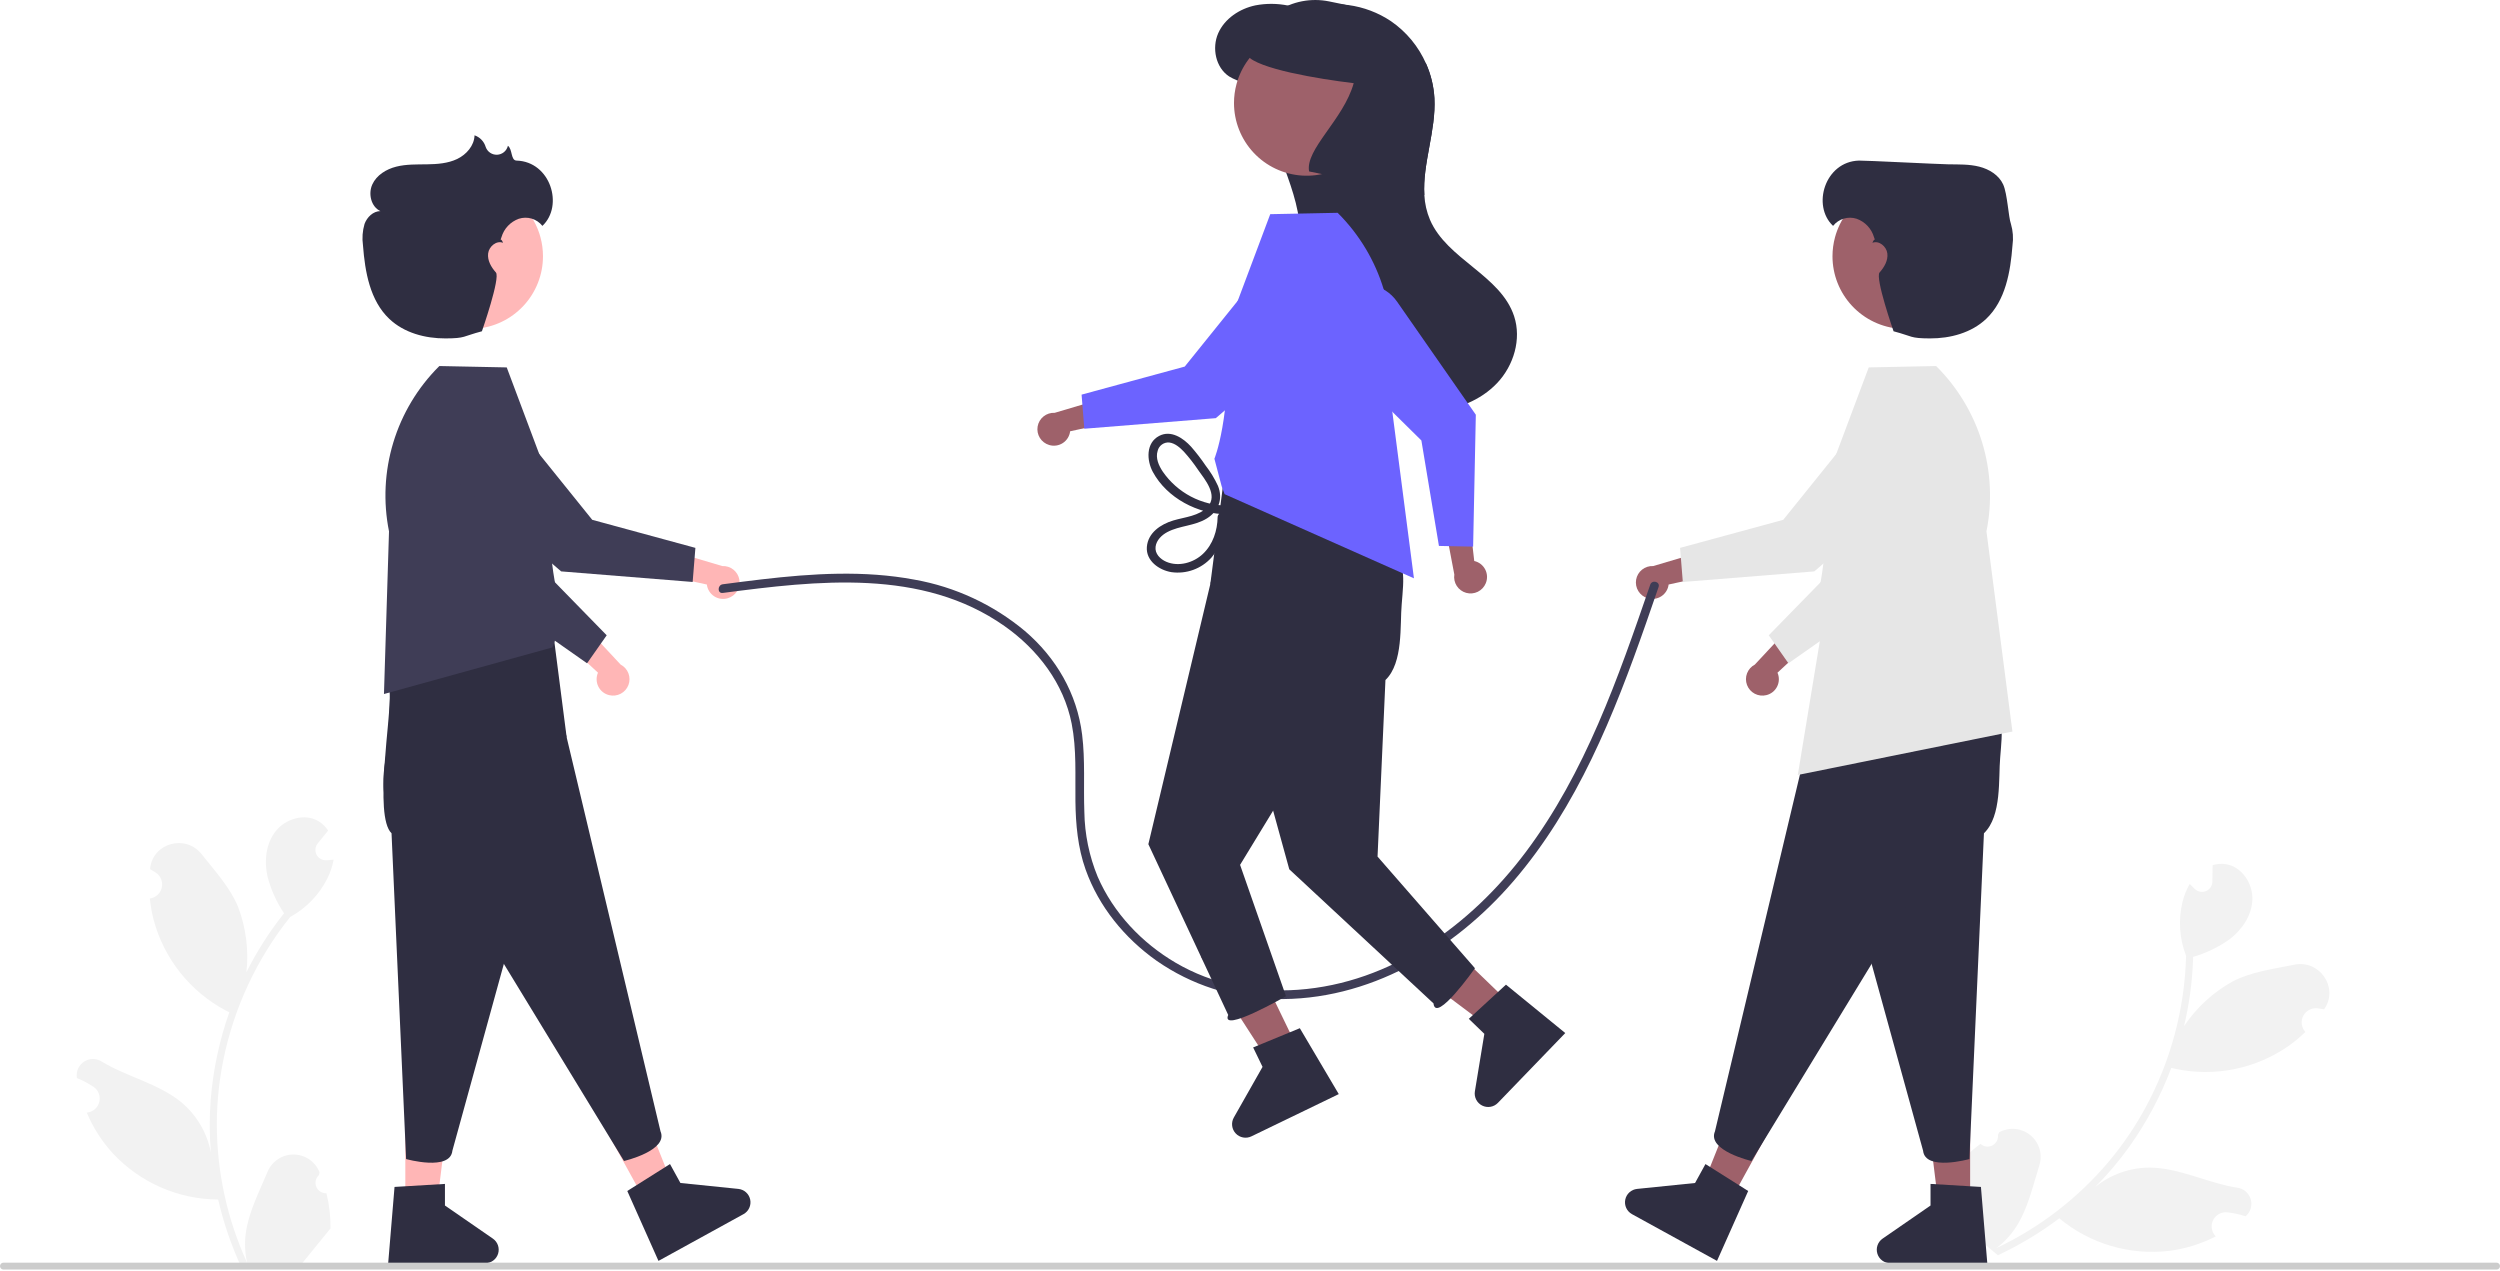 <svg width="608" height="309" viewBox="0 0 608 309" fill="none" xmlns="http://www.w3.org/2000/svg">
<g clip-path="url(#clip0_258_170)">
<path d="M79.388 290.202C78.867 290.226 78.352 290.089 77.912 289.81C77.472 289.532 77.128 289.125 76.927 288.644C76.726 288.163 76.678 287.633 76.788 287.124C76.899 286.615 77.164 286.152 77.546 285.798C77.611 285.544 77.656 285.361 77.721 285.106C77.698 285.051 77.674 284.995 77.651 284.94C77.127 283.702 76.249 282.646 75.126 281.905C74.004 281.165 72.688 280.772 71.343 280.777C69.998 280.782 68.685 281.184 67.568 281.933C66.451 282.682 65.581 283.745 65.066 284.987C63.008 289.944 60.387 294.91 59.741 300.152C59.457 302.469 59.577 304.818 60.096 307.094C55.261 296.548 52.751 285.085 52.734 273.484C52.733 270.573 52.895 267.664 53.219 264.77C53.486 262.399 53.858 260.044 54.333 257.706C56.924 245.019 62.487 233.129 70.566 223.011C74.477 220.877 77.639 217.596 79.627 213.61C80.347 212.177 80.856 210.648 81.138 209.069C80.697 209.127 80.249 209.163 79.808 209.192C79.67 209.199 79.526 209.206 79.388 209.214L79.337 209.216C78.852 209.238 78.371 209.119 77.952 208.874C77.533 208.629 77.194 208.268 76.976 207.834C76.757 207.401 76.669 206.914 76.721 206.431C76.773 205.949 76.963 205.492 77.269 205.115C77.46 204.881 77.65 204.646 77.841 204.412C78.13 204.051 78.427 203.696 78.716 203.335C78.749 203.3 78.781 203.264 78.81 203.226C79.142 202.814 79.475 202.409 79.808 201.997C79.201 201.055 78.384 200.265 77.421 199.69C74.088 197.738 69.489 199.09 67.081 202.105C64.666 205.121 64.21 209.351 65.049 213.118C65.874 216.324 67.238 219.366 69.084 222.114C68.903 222.345 68.715 222.57 68.534 222.801C65.23 227.05 62.349 231.613 59.935 236.424C60.522 231.035 59.821 225.582 57.89 220.516C55.933 215.794 52.264 211.818 49.034 207.736C45.154 202.833 37.196 204.973 36.513 211.188C36.506 211.248 36.5 211.308 36.493 211.368C36.973 211.639 37.443 211.926 37.902 212.23C38.48 212.616 38.927 213.167 39.186 213.812C39.445 214.456 39.503 215.163 39.352 215.841C39.202 216.519 38.851 217.136 38.344 217.611C37.837 218.086 37.199 218.396 36.513 218.502L36.443 218.513C36.614 220.242 36.916 221.956 37.347 223.64C38.595 228.34 40.8 232.731 43.825 236.539C46.85 240.347 50.629 243.488 54.925 245.767C55.207 245.912 55.482 246.056 55.764 246.194C53.338 253.068 51.817 260.229 51.238 267.496C50.91 271.784 50.929 276.091 51.295 280.375L51.274 280.223C50.348 275.459 47.807 271.161 44.079 268.053C38.542 263.505 30.719 261.83 24.746 258.174C24.111 257.766 23.373 257.549 22.618 257.547C21.864 257.545 21.125 257.759 20.488 258.164C19.851 258.568 19.343 259.146 19.024 259.83C18.705 260.513 18.588 261.274 18.688 262.022C18.696 262.075 18.704 262.128 18.712 262.182C19.602 262.544 20.47 262.962 21.308 263.433C21.788 263.703 22.258 263.991 22.717 264.294C23.294 264.68 23.742 265.231 24.001 265.876C24.259 266.52 24.317 267.228 24.167 267.905C24.017 268.583 23.666 269.2 23.159 269.675C22.652 270.15 22.014 270.46 21.328 270.566L21.257 270.577C21.207 270.584 21.163 270.591 21.113 270.599C22.634 274.231 24.77 277.575 27.425 280.484C30.706 284.004 34.672 286.817 39.078 288.751C43.485 290.684 48.24 291.697 53.053 291.728H53.06C54.366 297.404 56.259 302.93 58.707 308.215H78.882C78.955 307.991 79.02 307.759 79.085 307.535C77.217 307.653 75.343 307.541 73.502 307.203C74.999 305.366 76.496 303.515 77.993 301.678C78.026 301.644 78.058 301.607 78.087 301.569C78.846 300.629 79.612 299.697 80.372 298.757L80.372 298.755C80.413 295.874 80.082 292.999 79.388 290.202L79.388 290.202Z" fill="#F2F2F2"/>
<path d="M481.653 278.183C482.036 278.536 482.518 278.763 483.035 278.833C483.551 278.903 484.076 278.813 484.539 278.575C485.002 278.336 485.381 277.961 485.624 277.5C485.867 277.039 485.962 276.515 485.897 275.998C486.012 275.762 486.094 275.593 486.209 275.356C486.263 275.329 486.316 275.301 486.369 275.274C487.568 274.664 488.919 274.421 490.255 274.577C491.591 274.733 492.851 275.28 493.876 276.149C494.902 277.018 495.648 278.172 496.021 279.464C496.393 280.756 496.376 282.129 495.97 283.411C494.354 288.53 493.163 294.017 490.283 298.444C489.009 300.4 487.405 302.121 485.543 303.529C496.031 298.57 505.331 291.414 512.812 282.546C514.687 280.319 516.435 277.989 518.05 275.566C519.372 273.579 520.604 271.538 521.746 269.443C527.929 258.067 531.325 245.386 531.656 232.442C530.037 228.293 529.729 223.746 530.774 219.416C531.145 217.856 531.74 216.358 532.54 214.968C532.84 215.296 533.16 215.612 533.479 215.919C533.58 216.012 533.686 216.111 533.786 216.205L533.824 216.24C534.181 216.569 534.626 216.787 535.104 216.87C535.582 216.952 536.074 216.894 536.52 216.703C536.966 216.512 537.348 216.196 537.619 215.793C537.889 215.39 538.038 214.918 538.046 214.433C538.051 214.131 538.056 213.829 538.061 213.527C538.073 213.064 538.074 212.602 538.085 212.139C538.082 212.091 538.081 212.043 538.083 211.996C538.094 211.466 538.1 210.942 538.111 210.412C539.182 210.082 540.315 210.004 541.422 210.183C545.23 210.835 547.879 214.83 547.78 218.688C547.688 222.55 545.313 226.081 542.246 228.424C539.551 230.346 536.549 231.796 533.368 232.71C533.357 233.004 533.357 233.296 533.346 233.59C533.14 238.969 532.406 244.315 531.157 249.551C534.177 245.048 538.223 241.327 542.963 238.693C547.5 236.34 552.867 235.658 557.967 234.614C564.092 233.36 568.804 240.12 565.326 245.316C565.293 245.366 565.259 245.416 565.225 245.466C564.684 245.365 564.139 245.282 563.592 245.219C562.902 245.143 562.205 245.276 561.592 245.603C560.979 245.929 560.479 246.433 560.158 247.049C559.836 247.664 559.708 248.363 559.79 249.052C559.873 249.741 560.161 250.39 560.618 250.913L560.665 250.966C559.421 252.18 558.086 253.297 556.673 254.308C552.692 257.101 548.177 259.042 543.411 260.009C538.646 260.975 533.731 260.947 528.977 259.925C528.668 259.854 528.365 259.788 528.06 259.712C525.491 266.534 522.046 272.994 517.811 278.928C515.302 282.42 512.515 285.704 509.477 288.746L509.591 288.644C513.366 285.594 518.078 283.941 522.931 283.962C530.096 284.046 537.161 287.8 544.086 288.847C544.834 288.944 545.539 289.252 546.117 289.737C546.696 290.221 547.124 290.86 547.351 291.58C547.578 292.299 547.594 293.069 547.398 293.797C547.202 294.526 546.802 295.183 546.245 295.692C546.204 295.727 546.164 295.763 546.123 295.798C545.208 295.502 544.276 295.264 543.331 295.084C542.79 294.983 542.246 294.9 541.698 294.837C541.008 294.76 540.311 294.894 539.698 295.221C539.085 295.547 538.586 296.051 538.264 296.667C537.943 297.282 537.815 297.98 537.897 298.67C537.979 299.359 538.267 300.008 538.724 300.531L538.771 300.584C538.805 300.622 538.834 300.656 538.868 300.694C535.365 302.495 531.578 303.679 527.674 304.195C522.897 304.777 518.051 304.377 513.435 303.02C508.818 301.663 504.526 299.378 500.824 296.303L500.819 296.299C496.165 299.802 491.16 302.812 485.884 305.28L470.445 292.293C470.534 292.075 470.633 291.856 470.727 291.643C472.081 292.934 473.587 294.056 475.214 294.982C475.25 292.612 475.297 290.232 475.333 287.863C475.33 287.815 475.329 287.767 475.331 287.72C475.355 286.512 475.369 285.304 475.393 284.096L475.394 284.095C477.218 281.864 479.321 279.877 481.653 278.183L481.653 278.183Z" fill="#F2F2F2"/>
<path d="M148.14 169.056C147.575 168.92 147.046 168.662 146.592 168.3C146.138 167.937 145.768 167.48 145.51 166.959C145.252 166.439 145.111 165.868 145.097 165.287C145.083 164.706 145.197 164.129 145.43 163.597L135.065 153.999L142.194 152.248L150.944 161.631C151.812 162.082 152.484 162.836 152.834 163.75C153.183 164.664 153.185 165.674 152.84 166.589C152.494 167.504 151.825 168.261 150.958 168.716C150.092 169.171 149.089 169.292 148.14 169.056Z" fill="#FFB6B6"/>
<path d="M116.511 142.88L105.647 111.169C104.789 108.654 104.963 105.902 106.132 103.515C107.3 101.129 109.367 99.304 111.88 98.44C113.272 97.963 114.751 97.799 116.214 97.958C117.676 98.118 119.086 98.597 120.342 99.362C121.598 100.128 122.671 101.16 123.483 102.387C124.295 103.613 124.828 105.003 125.042 106.459L129.385 135.901L147.549 154.503L142.772 161.311L116.511 142.88Z" fill="#3F3D56"/>
<path d="M98.577 292.486H106.333L110.022 262.572H98.576L98.577 292.486Z" fill="#FFB6B6"/>
<path d="M95.951 288.66L108.211 287.928V293.181L119.866 301.231C120.442 301.628 120.876 302.199 121.104 302.861C121.332 303.522 121.343 304.239 121.135 304.907C120.926 305.575 120.51 306.159 119.946 306.573C119.383 306.988 118.702 307.212 118.002 307.211H94.405L95.951 288.66Z" fill="#2F2E41"/>
<path d="M105.353 151.975C105.353 151.975 102.935 149.442 98.301 155.426C94.02 160.844 94.233 161.902 94.785 168.786C95.236 173.708 90.826 198.446 95.221 202.651L98.764 281.883C98.764 281.883 109.516 284.901 110.022 279.838L137.783 179.088L134.466 153.329L105.353 151.975Z" fill="#2F2E41"/>
<path d="M156.7 291.736L163.496 288L152.317 260.009L142.287 265.524L156.7 291.736Z" fill="#FFB6B6"/>
<path d="M152.556 289.649L162.946 283.101L165.477 287.704L179.569 289.142C180.265 289.213 180.92 289.505 181.438 289.974C181.957 290.444 182.312 291.067 182.451 291.753C182.59 292.438 182.507 293.151 182.213 293.785C181.919 294.42 181.43 294.944 180.816 295.281L168.026 302.313L164.961 303.999L160.139 306.65L152.556 289.649Z" fill="#2F2E41"/>
<path d="M94.942 165.343C94.942 165.343 94.801 178.107 93.624 185.583C92.483 192.394 93.961 199.384 97.761 205.15C100.527 209.246 104.601 213.065 110.478 214.632L151.756 282.355C151.756 282.355 162.631 279.819 160.636 275.139L136.422 173.479L121.105 152.504L94.942 165.343Z" fill="#2F2E41"/>
<path d="M94.608 129.233L93.379 168.786L134.341 157.45L135.061 155.495L136.817 148.835C136.817 148.835 132.756 139.253 133.584 116.942L123.237 89.355L106.848 89.02L106.757 89.112C101.58 94.279 97.762 100.646 95.643 107.646C93.523 114.646 93.168 122.062 94.608 129.233Z" fill="#3F3D56"/>
<path d="M177.009 145.488C176.453 145.657 175.866 145.703 175.291 145.621C174.716 145.539 174.166 145.331 173.679 145.014C173.192 144.696 172.781 144.276 172.475 143.782C172.168 143.288 171.974 142.733 171.905 142.156L158.105 139.139L163.362 134.015L175.661 137.666C176.638 137.615 177.6 137.924 178.364 138.534C179.129 139.145 179.643 140.014 179.809 140.978C179.975 141.943 179.782 142.934 179.266 143.765C178.75 144.597 177.947 145.21 177.009 145.488Z" fill="#FFB6B6"/>
<path d="M136.475 138.963L111.033 117.138C109.018 115.406 107.772 112.945 107.57 110.296C107.367 107.647 108.223 105.025 109.951 103.007C110.909 101.89 112.101 100.998 113.442 100.394C114.783 99.79 116.241 99.489 117.712 99.511C119.183 99.534 120.631 99.88 121.953 100.525C123.275 101.17 124.439 102.099 125.362 103.244L144.032 126.42L169.121 133.244L168.454 141.534L136.475 138.963Z" fill="#3F3D56"/>
<path d="M132.053 62.33C132.051 66.816 130.343 71.133 127.277 74.407C124.21 77.682 120.014 79.668 115.537 79.963C111.061 80.259 106.64 78.842 103.169 76C99.699 73.157 97.438 69.102 96.846 64.656C96.253 60.209 97.374 55.703 99.979 52.051C102.585 48.4 106.481 45.875 110.878 44.989C115.276 44.102 119.846 44.921 123.663 47.278C127.48 49.635 130.258 53.355 131.434 57.684C131.846 59.198 132.054 60.761 132.053 62.33Z" fill="#FFB8B8"/>
<path d="M125.616 39.054C124.183 39.012 124.675 36.311 123.521 35.449C123.515 35.475 123.509 35.501 123.503 35.527C123.352 36.111 123.017 36.63 122.548 37.009C122.08 37.388 121.501 37.606 120.899 37.632C120.297 37.658 119.702 37.489 119.203 37.152C118.704 36.814 118.326 36.325 118.125 35.757C117.934 35.099 117.587 34.497 117.115 34.001C116.642 33.505 116.057 33.13 115.41 32.908C115.338 35.411 113.444 37.584 111.185 38.666C108.925 39.747 106.349 39.927 103.845 39.964C101.34 40.001 98.8 39.917 96.371 40.53C93.943 41.143 91.581 42.584 90.543 44.864C89.505 47.143 90.246 50.282 92.514 51.343C90.757 51.352 89.265 52.803 88.658 54.452C88.159 56.144 88.029 57.922 88.276 59.669C88.77 66.134 89.975 73.095 94.683 77.554C98.271 80.953 103.407 82.322 108.349 82.302C113.291 82.282 112.422 81.828 117.201 80.567C117.201 80.567 121.744 67.543 120.6 66.262C119.456 64.981 118.506 63.341 118.713 61.636C118.92 59.931 120.752 58.404 122.342 59.053C122.075 58.369 121.873 58.239 121.747 58.274C121.827 58.08 121.898 57.881 121.957 57.68C122.257 56.652 122.795 55.711 123.53 54.932C124.264 54.154 125.172 53.561 126.18 53.202C127.198 52.871 128.293 52.86 129.318 53.17C130.342 53.48 131.247 54.097 131.911 54.936C137.144 50.029 133.898 39.3 125.616 39.054Z" fill="#2F2E41"/>
<path d="M429.575 169.056C430.14 168.92 430.668 168.662 431.122 168.3C431.577 167.937 431.946 167.48 432.204 166.959C432.463 166.439 432.604 165.868 432.617 165.287C432.631 164.706 432.518 164.129 432.284 163.597L442.649 153.999L435.52 152.248L426.771 161.631C425.903 162.082 425.23 162.836 424.881 163.75C424.531 164.664 424.529 165.674 424.875 166.589C425.22 167.504 425.89 168.261 426.756 168.716C427.622 169.171 428.625 169.292 429.575 169.056Z" fill="#9E616A"/>
<path d="M434.943 161.311L430.165 154.503L448.33 135.901L452.672 106.459C452.887 105.003 453.419 103.613 454.231 102.387C455.044 101.16 456.116 100.128 457.372 99.362C458.629 98.597 460.038 98.118 461.5 97.958C462.963 97.799 464.442 97.963 465.834 98.44C468.347 99.304 470.414 101.129 471.583 103.515C472.751 105.902 472.925 108.654 472.067 111.169L461.203 142.88L434.943 161.311Z" fill="#E6E6E6"/>
<path d="M479.137 292.486H471.381L467.692 262.572H479.138L479.137 292.486Z" fill="#9E616A"/>
<path d="M483.309 307.211H459.712C459.013 307.211 458.331 306.988 457.768 306.573C457.204 306.159 456.788 305.575 456.58 304.907C456.372 304.239 456.382 303.522 456.611 302.861C456.839 302.199 457.272 301.628 457.848 301.231L469.504 293.181V287.928L481.763 288.66L483.309 307.211Z" fill="#2F2E41"/>
<path d="M472.361 151.975C472.361 151.975 478.633 163.092 483.267 169.075C487.548 174.494 486.997 177.372 486.445 184.255C485.995 189.177 486.889 198.446 482.494 202.651L478.95 281.883C478.95 281.883 468.198 284.901 467.692 279.838L439.932 179.088L443.249 153.329L472.361 151.975Z" fill="#2F2E41"/>
<path d="M421.014 291.736L414.218 288L425.398 260.009L435.427 265.524L421.014 291.736Z" fill="#9E616A"/>
<path d="M417.576 306.65L412.753 303.999L409.688 302.313L396.898 295.281C396.285 294.944 395.796 294.42 395.501 293.785C395.207 293.151 395.124 292.438 395.263 291.753C395.403 291.067 395.757 290.444 396.276 289.974C396.795 289.505 397.45 289.213 398.146 289.142L412.238 287.704L414.768 283.101L425.159 289.649L417.576 306.65Z" fill="#2F2E41"/>
<path d="M482.773 165.343C482.773 165.343 482.913 178.107 484.091 185.583C485.232 192.394 483.753 199.384 479.953 205.15C477.187 209.246 473.114 213.065 467.237 214.632L425.959 282.355C425.959 282.355 415.083 279.819 417.079 275.139L441.292 173.479L456.609 152.504L482.773 165.343Z" fill="#2F2E41"/>
<path d="M470.958 89.112L470.866 89.02L454.477 89.355L444.13 116.942C444.958 139.253 440.897 148.835 440.897 148.835L442.653 155.495L437.224 188.474L489.424 177.913L483.107 129.233C484.547 122.062 484.191 114.646 482.072 107.646C479.952 100.646 476.134 94.279 470.958 89.112Z" fill="#E6E6E6"/>
<path d="M400.706 145.488C401.261 145.657 401.848 145.702 402.423 145.621C402.998 145.539 403.549 145.331 404.035 145.014C404.522 144.696 404.933 144.275 405.239 143.782C405.546 143.288 405.74 142.733 405.809 142.156L419.609 139.139L414.352 134.015L402.054 137.666C401.077 137.615 400.115 137.924 399.35 138.534C398.585 139.145 398.071 140.014 397.905 140.978C397.739 141.943 397.932 142.934 398.448 143.765C398.965 144.597 399.768 145.21 400.706 145.488Z" fill="#9E616A"/>
<path d="M409.26 141.534L408.593 133.244L433.682 126.42L452.353 103.244C453.276 102.099 454.439 101.17 455.761 100.525C457.083 99.88 458.531 99.534 460.002 99.511C461.473 99.489 462.931 99.79 464.272 100.394C465.613 100.998 466.805 101.89 467.763 103.007C469.491 105.025 470.347 107.647 470.145 110.296C469.942 112.945 468.696 115.406 466.682 117.138L441.239 138.963L409.26 141.534Z" fill="#E6E6E6"/>
<path d="M446.28 57.684C447.457 53.355 450.235 49.635 454.051 47.278C457.868 44.921 462.438 44.102 466.836 44.989C471.233 45.875 475.129 48.4 477.735 52.051C480.341 55.703 481.461 60.209 480.868 64.656C480.276 69.102 478.016 73.157 474.545 76C471.074 78.842 466.653 80.259 462.177 79.963C457.701 79.668 453.504 77.682 450.438 74.407C447.371 71.133 445.664 66.816 445.661 62.33C445.661 60.761 445.869 59.198 446.28 57.684Z" fill="#9E616A"/>
<path d="M452.098 39.054C453.531 39.012 471.365 39.927 473.869 39.964C476.374 40.001 478.914 39.917 481.343 40.53C483.771 41.143 486.134 42.584 487.171 44.864C488.209 47.143 488.449 52.803 489.057 54.452C489.555 56.144 489.685 57.922 489.438 59.669C488.944 66.134 487.739 73.095 483.031 77.554C479.443 80.953 474.307 82.322 469.365 82.302C464.423 82.282 465.292 81.828 460.514 80.567C460.514 80.567 455.971 67.543 457.115 66.262C458.259 64.981 459.209 63.341 459.002 61.636C458.795 59.931 456.962 58.404 455.372 59.053C455.639 58.369 455.841 58.239 455.967 58.274C455.887 58.08 455.817 57.881 455.757 57.68C455.458 56.652 454.919 55.711 454.185 54.932C453.451 54.154 452.542 53.561 451.534 53.202C450.516 52.871 449.421 52.86 448.397 53.17C447.372 53.48 446.467 54.097 445.803 54.936C440.571 50.029 443.817 39.3 452.098 39.054Z" fill="#2F2E41"/>
<path d="M175.778 144.204C198.688 141.202 224.264 138.142 244.313 152.273C252.387 157.964 258.706 166.195 260.634 176.015C261.853 182.223 261.465 188.601 261.544 194.888C261.614 200.518 262.12 206.136 264.018 211.473C267.226 220.497 273.514 228.161 281.292 233.662C289.732 239.54 299.728 242.775 310.011 242.958C332.779 243.526 353.537 231.181 368.031 214.342C383.597 196.257 392.526 173.828 400.318 151.569C401.345 148.634 402.362 145.696 403.369 142.754C403.812 141.467 401.775 140.915 401.335 142.193C393.548 164.82 385.563 187.909 371.046 207.248C357.733 224.984 338.379 239.083 315.682 240.713C305.335 241.456 294.925 239.418 285.938 234.15C277.687 229.313 270.775 222.028 266.952 213.21C264.895 208.208 263.796 202.863 263.713 197.455C263.484 191.195 263.944 184.903 263.172 178.669C261.935 168.677 256.86 159.961 249.241 153.449C241.544 147.029 232.305 142.729 222.436 140.975C210.148 138.659 197.568 139.464 185.228 140.904C182.074 141.272 178.926 141.682 175.778 142.095C174.451 142.269 174.433 144.38 175.778 144.204Z" fill="#3F3D56"/>
<path d="M364.13 93.133C360.115 97.394 354.279 99.651 348.443 100.101C344.259 100.423 340.054 99.884 336.087 98.516C332.121 97.148 328.477 94.982 325.38 92.15C322.284 89.318 319.802 85.881 318.087 82.052C316.372 78.222 315.46 74.082 315.408 69.886C315.345 65.175 316.372 60.485 316.14 55.774C315.563 44.137 307.392 33.561 308.264 21.938L313.861 23.675C310.107 22.494 306.352 21.312 302.597 20.131C301.309 19.787 300.074 19.269 298.926 18.591C295.65 16.439 294.686 11.693 296.261 8.1C297.843 4.507 301.493 2.102 305.339 1.3C307.957 0.803 310.646 0.82 313.257 1.35C314.506 1.572 315.742 1.871 316.955 2.243C320.495 1.076 324.253 0.731 327.946 1.233C331.638 1.735 335.168 3.071 338.268 5.14C342.035 7.729 345.002 11.322 346.832 15.511C348.003 18.154 348.686 20.986 348.851 23.872C349.272 31.719 345.925 39.847 346.404 47.428C346.506 49.501 346.97 51.54 347.775 53.454C351.923 63.108 364.967 66.926 368.237 76.918C370.058 82.48 368.145 88.872 364.13 93.133Z" fill="#2F2E41"/>
<path d="M367.18 244.014L361.795 249.594L337.706 231.48L345.654 223.243L367.18 244.014Z" fill="#9E616A"/>
<path d="M380.674 251.236L376.853 255.196L374.425 257.713L364.29 268.217C363.805 268.721 363.171 269.056 362.481 269.174C361.791 269.291 361.082 269.185 360.457 268.872C359.832 268.558 359.323 268.052 359.006 267.429C358.688 266.805 358.578 266.097 358.692 265.406L360.992 251.429L357.211 247.782L366.25 239.467L380.674 251.236Z" fill="#2F2E41"/>
<path d="M315.421 254.645L308.439 258.023L292.091 232.7L302.395 227.716L315.421 254.645Z" fill="#9E616A"/>
<path d="M325.588 266.085L320.635 268.481L317.486 270.005L304.347 276.36C303.717 276.665 303.006 276.761 302.318 276.633C301.63 276.505 301.001 276.161 300.523 275.65C300.045 275.139 299.742 274.489 299.66 273.794C299.577 273.1 299.719 272.397 300.064 271.788L307.051 259.466L304.764 254.738L316.118 250.058L325.588 266.085Z" fill="#2F2E41"/>
<path d="M326.808 114.707C326.808 114.707 333.08 125.824 337.714 131.808C341.995 137.227 341.443 140.104 340.891 146.988C340.441 151.91 341.335 161.179 336.94 165.384L335.019 208.324L358.71 235.475C358.71 235.475 349.132 249.086 348.626 244.024L313.553 211.412L294.378 141.821L297.695 116.062L326.808 114.707Z" fill="#2F2E41"/>
<path d="M337.219 128.076C337.219 128.076 337.359 140.839 338.537 148.315C339.678 155.126 338.199 162.116 334.399 167.882C331.633 171.979 327.56 175.797 321.683 177.365L301.588 210.334L312.75 242.275C312.75 242.275 296.706 251.517 298.701 246.836L279.281 205.307L295.738 136.211L311.055 115.237L337.219 128.076Z" fill="#2F2E41"/>
<path d="M325.404 51.844L325.313 51.753L308.923 52.088L298.576 79.674C299.405 101.986 295.343 111.567 295.343 111.567L297.099 118.227L297.82 120.183L343.87 140.645L337.553 91.966C338.993 84.795 338.638 77.379 336.518 70.379C334.398 63.379 330.58 57.012 325.404 51.844Z" fill="#6C63FF"/>
<path d="M255.152 108.221C255.708 108.39 256.294 108.435 256.869 108.353C257.445 108.271 257.995 108.064 258.482 107.746C258.968 107.429 259.379 107.008 259.686 106.514C259.992 106.021 260.187 105.466 260.256 104.889L274.055 101.871L268.798 96.748L256.5 100.399C255.523 100.347 254.561 100.656 253.796 101.267C253.032 101.877 252.518 102.747 252.352 103.711C252.185 104.675 252.379 105.667 252.895 106.498C253.411 107.329 254.214 107.942 255.152 108.221Z" fill="#9E616A"/>
<path d="M263.706 104.266L263.04 95.976L288.128 89.152L306.799 65.977C307.722 64.831 308.886 63.903 310.208 63.258C311.53 62.613 312.978 62.267 314.448 62.244C315.919 62.221 317.377 62.523 318.718 63.127C320.06 63.731 321.252 64.623 322.209 65.739C323.937 67.758 324.794 70.379 324.591 73.028C324.388 75.678 323.143 78.138 321.128 79.871L295.685 101.696L263.706 104.266Z" fill="#6C63FF"/>
<path d="M361.339 141.849C361.563 141.312 361.667 140.734 361.643 140.153C361.619 139.572 361.468 139.004 361.201 138.488C360.934 137.972 360.557 137.521 360.097 137.166C359.636 136.812 359.104 136.562 358.536 136.436L356.921 122.403L351.296 127.118L353.692 139.721C353.542 140.688 353.753 141.676 354.283 142.498C354.814 143.32 355.628 143.919 356.57 144.181C357.513 144.444 358.519 144.351 359.398 143.921C360.277 143.491 360.967 142.754 361.339 141.849Z" fill="#9E616A"/>
<path d="M358.264 132.94L349.949 132.77L345.681 107.123L324.5 86.217C323.453 85.184 322.646 83.932 322.137 82.552C321.628 81.172 321.429 79.697 321.554 78.231C321.68 76.765 322.126 75.345 322.862 74.071C323.598 72.797 324.605 71.701 325.812 70.861C327.994 69.344 330.689 68.756 333.304 69.224C335.92 69.692 338.243 71.178 339.763 73.357L358.92 100.864L358.264 132.94Z" fill="#6C63FF"/>
<path d="M300.726 20.417C301.903 16.088 304.681 12.368 308.498 10.011C312.314 7.653 316.884 6.835 321.282 7.721C325.68 8.607 329.576 11.132 332.181 14.784C334.787 18.436 335.907 22.941 335.315 27.388C334.722 31.835 332.462 35.89 328.991 38.733C325.521 41.575 321.099 42.992 316.623 42.696C312.147 42.4 307.95 40.414 304.884 37.14C301.817 33.866 300.11 29.548 300.108 25.062C300.107 23.493 300.315 21.931 300.726 20.417Z" fill="#9E616A"/>
<path d="M298.48 122.965C295.393 122.954 292.355 122.197 289.623 120.76C286.892 119.322 284.548 117.246 282.792 114.708C281.818 113.239 280.977 111.417 281.545 109.636C281.698 109.011 282.072 108.462 282.598 108.091C283.124 107.72 283.767 107.552 284.407 107.619C285.796 107.813 286.99 108.875 287.921 109.848C289.18 111.239 290.336 112.72 291.379 114.279C293.03 116.612 296.244 120.389 293.759 123.183C291.669 125.533 288.154 125.732 285.341 126.579C282.301 127.495 279.189 129.549 278.916 133.014C278.65 136.383 281.887 138.657 284.872 139.145C286.657 139.399 288.477 139.212 290.173 138.6C291.868 137.987 293.388 136.969 294.599 135.633C296.966 132.896 298.259 129.391 298.235 125.772C298.231 125.498 298.12 125.237 297.927 125.044C297.733 124.85 297.472 124.739 297.198 124.735C296.925 124.73 296.66 124.831 296.46 125.018C296.26 125.205 296.14 125.462 296.126 125.735C296.074 129.031 294.994 132.398 292.552 134.708C290.266 136.871 286.634 137.901 283.655 136.628C282.182 135.998 280.811 134.671 281.039 132.946C281.249 131.363 282.535 130.123 283.879 129.408C286.919 127.791 290.57 127.934 293.535 126.068C296.363 124.289 297.49 121.313 296.206 118.157C295.397 116.406 294.392 114.753 293.209 113.229C292.126 111.629 290.946 110.096 289.676 108.639C287.77 106.545 284.783 104.515 281.913 106.01C278.643 107.714 278.861 111.988 280.374 114.784C283.825 121.159 291.329 125.047 298.443 125.074C298.716 125.07 298.977 124.959 299.171 124.765C299.364 124.572 299.475 124.311 299.48 124.037C299.485 123.764 299.383 123.499 299.196 123.299C299.01 123.099 298.753 122.979 298.48 122.965Z" fill="#2F2E41"/>
<path d="M346.404 47.428L318.376 41.697C317.356 36.318 326.772 29.068 329.219 20.229C324.845 19.702 318.988 18.823 313.918 17.677C308.848 16.524 304.559 15.11 303.321 13.5C304.22 9.115 306.823 5.266 310.558 2.799C314.294 0.332 318.856 -0.551 323.242 0.344L326.68 1.047C326.793 1.068 326.905 1.097 327.018 1.125C331.233 2.068 334.922 4.599 337.319 8.191C340.841 10.138 344.048 12.606 346.833 15.511C348.003 18.154 348.687 20.986 348.851 23.872C349.273 31.719 345.926 39.848 346.404 47.428Z" fill="#2F2E41"/>
<path d="M608 307.917C608 308.027 607.979 308.136 607.937 308.238C607.895 308.339 607.833 308.432 607.756 308.509C607.678 308.587 607.586 308.649 607.484 308.691C607.382 308.733 607.273 308.754 607.163 308.754H0.837C0.615 308.754 0.402 308.666 0.245 308.509C0.088 308.352 0 308.139 0 307.917C0 307.695 0.088 307.482 0.245 307.325C0.402 307.168 0.615 307.08 0.837 307.08H607.163C607.273 307.08 607.382 307.101 607.484 307.143C607.586 307.185 607.678 307.247 607.756 307.325C607.833 307.402 607.895 307.495 607.937 307.596C607.979 307.698 608 307.807 608 307.917Z" fill="#CCCCCC"/>
</g>
<defs>
<clipPath id="clip0_258_170">
<rect width="608" height="308.754" fill="white"/>
</clipPath>
</defs>
</svg>

